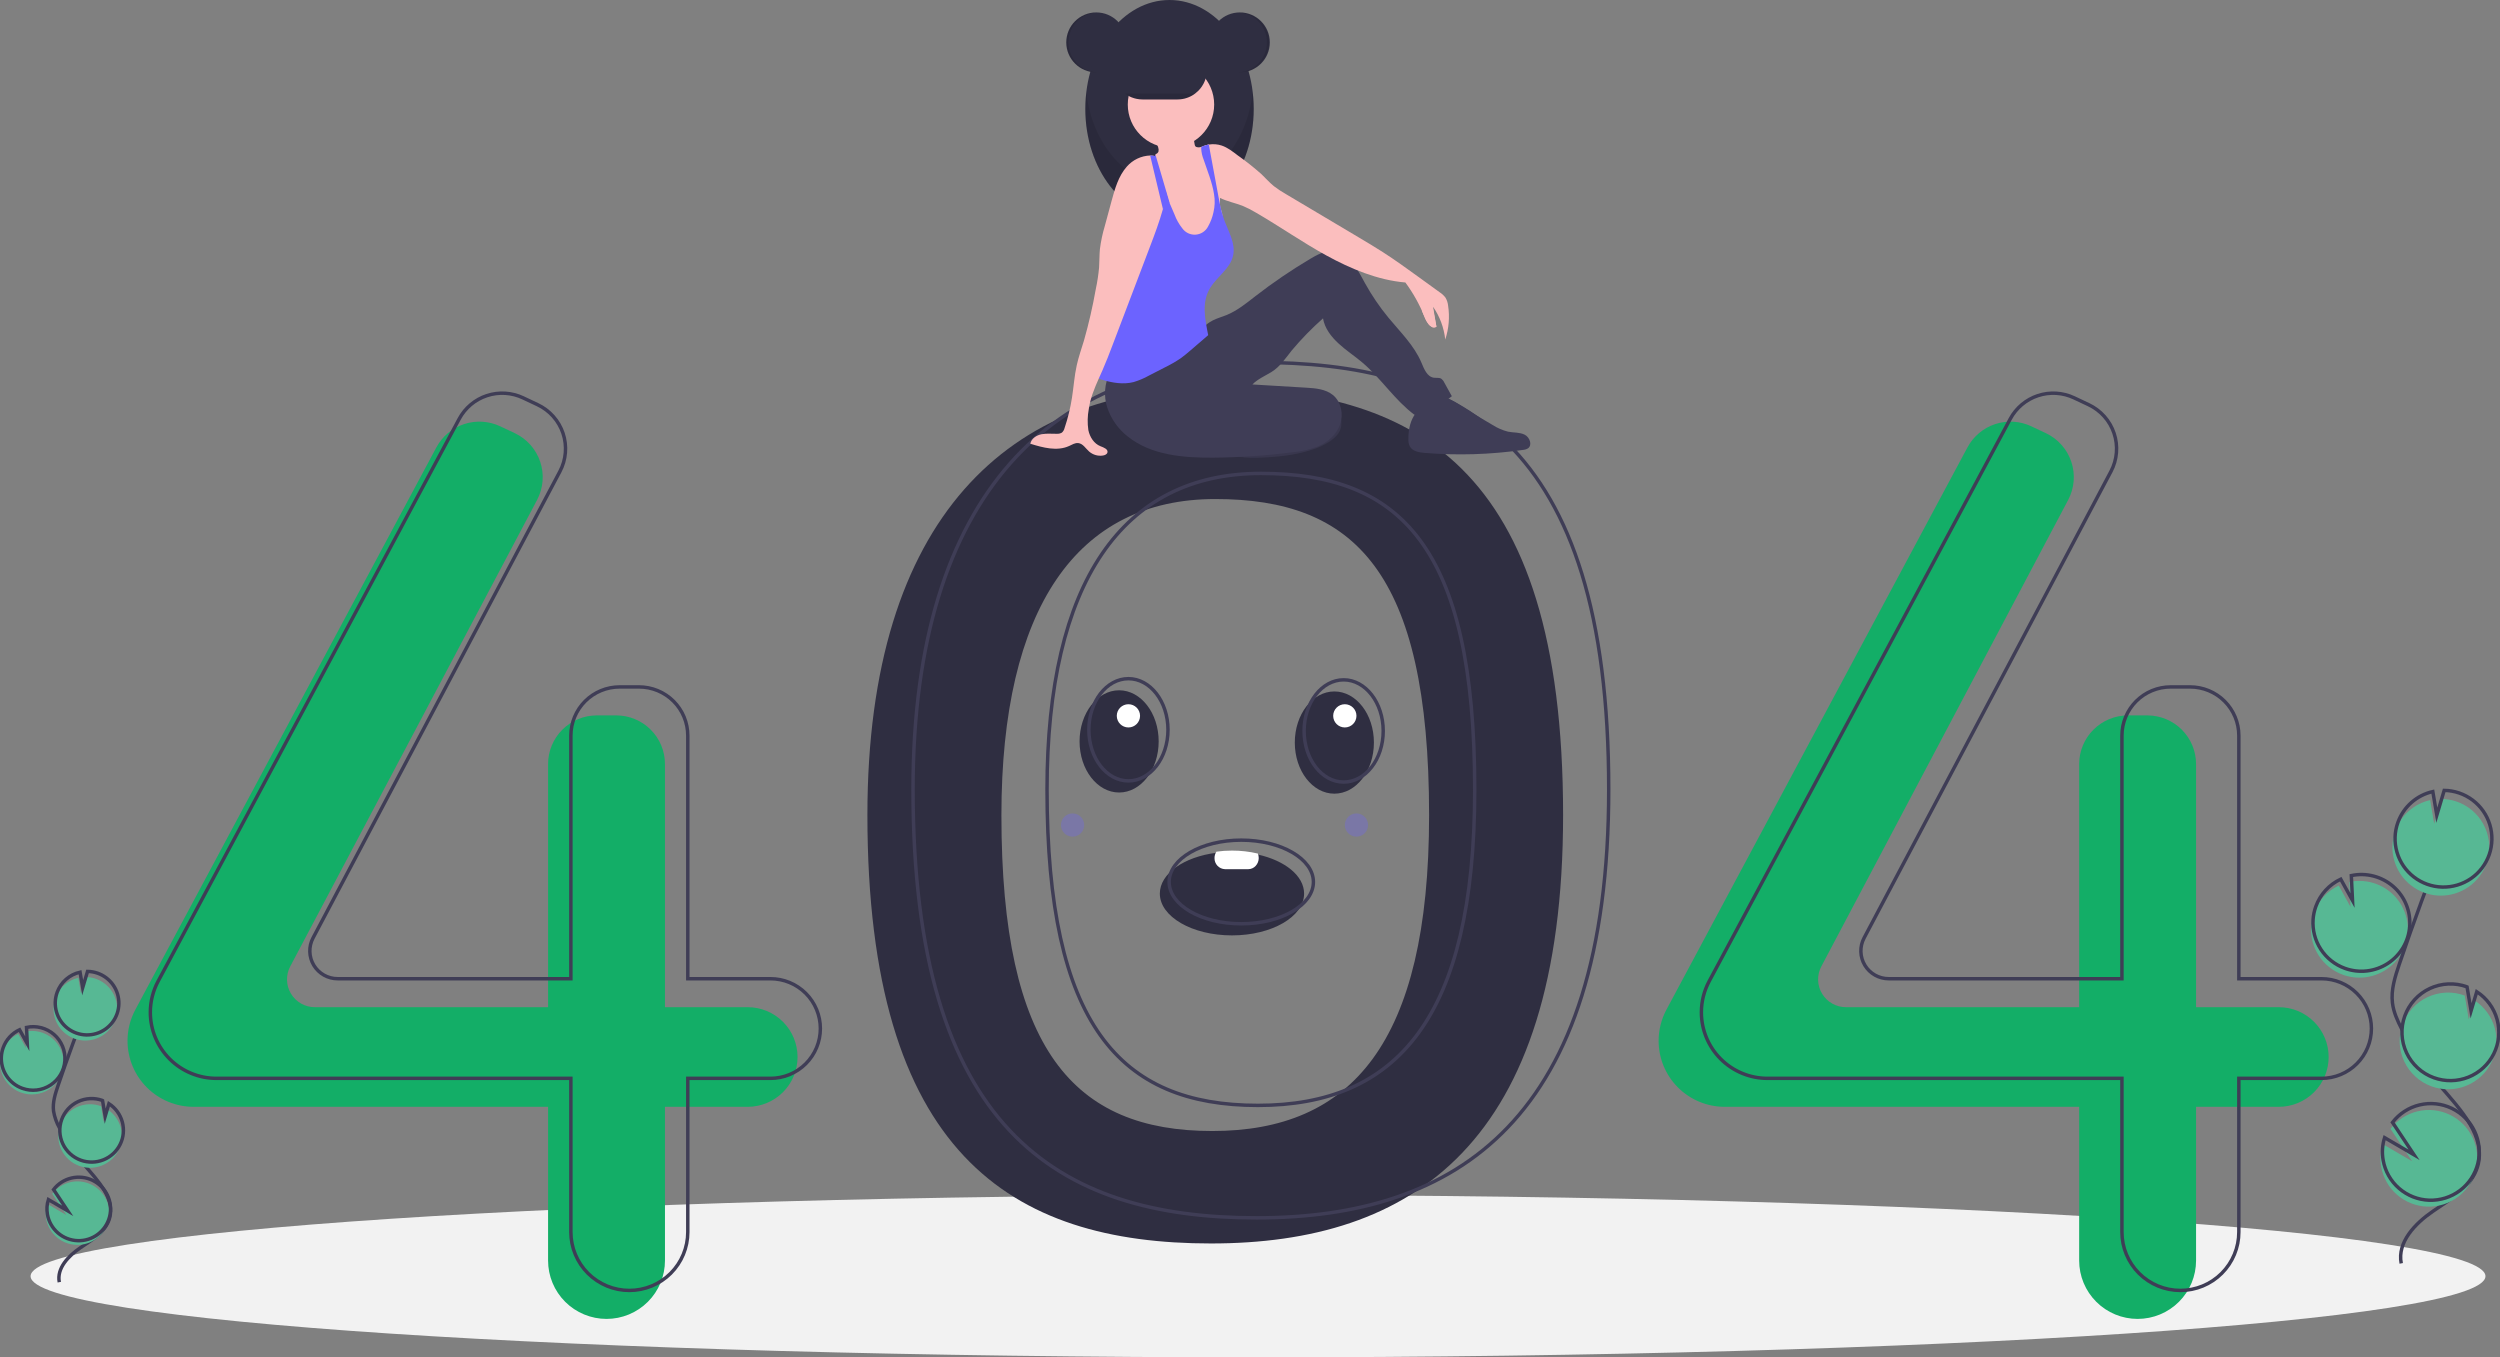 <svg width="722" height="392" viewBox="0 0 722 392" fill="none" xmlns="http://www.w3.org/2000/svg">
<rect x="0" y="0" width="722" height="392" fill="#808080" stroke="none"/>
<g clip-path="url(#clip0_621_1165)">
<path d="M363.317 392C559.093 392 717.801 381.509 717.801 368.569C717.801 355.628 559.093 345.137 363.317 345.137C167.541 345.137 8.833 355.628 8.833 368.569C8.833 381.509 167.541 392 363.317 392Z" fill="#F2F2F2"/>
<path d="M349.73 112.058C291.975 112.058 250.507 149.055 250.507 235.381C250.507 333.216 291.975 359.114 349.73 359.114C407.485 359.114 451.423 330.75 451.423 235.381C451.423 133.434 407.485 112.058 349.73 112.058ZM350.11 326.639C310.107 326.639 289.208 303.207 289.208 235.444C289.208 175.653 310.963 144.122 350.965 144.122C390.968 144.122 412.722 164.833 412.722 235.444C412.722 301.499 390.112 326.639 350.11 326.639Z" fill="#2F2E41"/>
<path d="M215.924 290.876H192.044V220.666C192.044 216.937 190.561 213.36 187.92 210.724C185.279 208.087 181.697 206.605 177.962 206.605H172.366C170.517 206.605 168.686 206.969 166.977 207.676C165.269 208.382 163.716 209.418 162.409 210.724C161.101 212.029 160.064 213.579 159.356 215.285C158.648 216.991 158.284 218.819 158.284 220.666V290.876H90.928C89.543 290.876 88.181 290.518 86.974 289.838C85.768 289.157 84.758 288.177 84.043 286.992C83.328 285.807 82.931 284.457 82.892 283.074C82.853 281.692 83.173 280.322 83.82 279.099L155.109 144.382C155.997 142.702 156.536 140.86 156.692 138.967C156.848 137.074 156.618 135.169 156.017 133.367C155.415 131.564 154.454 129.903 153.191 128.482C151.929 127.061 150.391 125.91 148.67 125.099L144.462 123.115C141.194 121.574 137.459 121.346 134.028 122.479C130.597 123.612 127.733 126.018 126.029 129.2L39.084 291.596C37.603 294.362 36.829 297.449 36.829 300.585C36.829 303.088 37.323 305.568 38.282 307.881C39.242 310.194 40.649 312.296 42.422 314.066C44.195 315.837 46.3 317.241 48.617 318.199C50.934 319.158 53.417 319.651 55.925 319.651H158.284V364.047C158.284 366.26 158.721 368.452 159.569 370.497C160.417 372.541 161.661 374.399 163.228 375.964C164.796 377.529 166.656 378.771 168.704 379.618C170.752 380.465 172.947 380.901 175.164 380.901H175.164C177.381 380.901 179.576 380.465 181.624 379.618C183.672 378.771 185.533 377.529 187.1 375.964C188.668 374.399 189.911 372.541 190.759 370.497C191.608 368.452 192.044 366.26 192.044 364.047V319.651H215.924C219.745 319.651 223.411 318.135 226.113 315.437C228.815 312.739 230.334 309.079 230.334 305.263C230.334 301.447 228.815 297.788 226.113 295.09C223.411 292.391 219.745 290.876 215.924 290.876Z" fill="#13AE67"/>
<path d="M658.103 290.876H634.223V220.666C634.223 216.937 632.74 213.36 630.099 210.724C627.458 208.087 623.876 206.605 620.141 206.605H614.545C612.696 206.605 610.865 206.969 609.156 207.676C607.448 208.382 605.895 209.418 604.588 210.724C603.28 212.029 602.243 213.579 601.535 215.285C600.827 216.991 600.463 218.819 600.463 220.666V290.876H533.107C531.722 290.876 530.36 290.518 529.153 289.838C527.947 289.157 526.937 288.177 526.222 286.992C525.507 285.807 525.11 284.457 525.071 283.074C525.032 281.692 525.352 280.322 525.999 279.099L597.287 144.382C598.176 142.702 598.715 140.86 598.871 138.967C599.027 137.074 598.797 135.169 598.196 133.367C597.594 131.564 596.633 129.903 595.37 128.482C594.108 127.061 592.57 125.91 590.849 125.099L586.641 123.115C583.373 121.574 579.637 121.346 576.206 122.479C572.775 123.612 569.912 126.018 568.208 129.2L481.263 291.596C479.782 294.362 479.008 297.449 479.008 300.585C479.008 305.641 481.02 310.491 484.601 314.066C488.182 317.642 493.039 319.651 498.103 319.651H600.463V364.047C600.463 368.517 602.241 372.804 605.407 375.964C608.573 379.125 612.866 380.901 617.343 380.901C621.82 380.901 626.113 379.125 629.279 375.964C632.445 372.804 634.223 368.517 634.223 364.047V319.651H658.102C661.924 319.651 665.589 318.135 668.292 315.437C670.994 312.739 672.512 309.079 672.512 305.263C672.512 301.447 670.994 297.788 668.292 295.09C665.589 292.391 661.924 290.876 658.103 290.876Z" fill="#13AE67"/>
<path d="M222.511 282.654H198.632V212.444C198.632 210.598 198.268 208.77 197.56 207.064C196.852 205.358 195.815 203.808 194.507 202.502C193.199 201.196 191.647 200.161 189.938 199.454C188.23 198.747 186.399 198.384 184.549 198.384H178.954C175.219 198.384 171.637 199.865 168.996 202.502C166.355 205.139 164.871 208.715 164.871 212.444V282.654H97.516C96.13 282.654 94.768 282.296 93.562 281.616C92.355 280.936 91.346 279.955 90.63 278.77C89.915 277.585 89.519 276.236 89.48 274.853C89.441 273.47 89.76 272.101 90.408 270.877L161.696 136.16C162.585 134.481 163.123 132.639 163.28 130.745C163.436 128.852 163.206 126.947 162.604 125.145C162.003 123.343 161.041 121.681 159.779 120.26C158.516 118.839 156.978 117.688 155.258 116.877L151.049 114.893C147.782 113.352 144.046 113.125 140.615 114.258C137.184 115.391 134.32 117.797 132.617 120.979L45.671 283.375C44.191 286.14 43.416 289.227 43.416 292.363V292.363C43.416 297.42 45.428 302.269 49.009 305.845C52.59 309.421 57.447 311.429 62.512 311.429H164.871V355.825C164.871 358.039 165.308 360.23 166.156 362.275C167.005 364.32 168.248 366.178 169.815 367.743C171.383 369.308 173.244 370.549 175.292 371.396C177.34 372.243 179.535 372.679 181.752 372.679H181.752C186.228 372.679 190.522 370.904 193.688 367.743C196.853 364.582 198.632 360.295 198.632 355.825V311.429H222.511C224.403 311.429 226.277 311.057 228.025 310.334C229.774 309.611 231.362 308.551 232.7 307.215C234.038 305.879 235.1 304.293 235.824 302.548C236.548 300.802 236.921 298.931 236.921 297.042V297.042C236.921 295.152 236.548 293.281 235.824 291.536C235.1 289.79 234.039 288.204 232.7 286.868C231.362 285.532 229.774 284.472 228.026 283.749C226.277 283.026 224.403 282.654 222.511 282.654V282.654Z" stroke="#3F3D56" stroke-miterlimit="10"/>
<path d="M670.454 282.654H646.575V212.444C646.575 208.715 645.091 205.139 642.45 202.502C639.809 199.865 636.227 198.384 632.492 198.384H626.897C625.048 198.384 623.216 198.747 621.508 199.454C619.799 200.161 618.247 201.196 616.939 202.502C615.631 203.808 614.594 205.358 613.886 207.064C613.179 208.77 612.815 210.598 612.815 212.444V282.654H545.459C544.073 282.654 542.711 282.296 541.505 281.616C540.298 280.936 539.289 279.955 538.573 278.77C537.858 277.585 537.462 276.236 537.423 274.853C537.384 273.47 537.704 272.101 538.351 270.877L609.639 136.16C610.528 134.481 611.067 132.639 611.223 130.745C611.379 128.852 611.149 126.947 610.547 125.145C609.946 123.343 608.985 121.681 607.722 120.26C606.459 118.839 604.921 117.688 603.201 116.877L598.993 114.893C595.725 113.352 591.989 113.125 588.558 114.258C585.127 115.391 582.264 117.797 580.56 120.979L493.615 283.375C492.134 286.14 491.359 289.227 491.359 292.363C491.359 297.42 493.371 302.269 496.952 305.845C500.534 309.421 505.391 311.429 510.455 311.429H612.815V355.825C612.815 360.295 614.593 364.582 617.759 367.743C620.924 370.904 625.218 372.679 629.695 372.679V372.679C634.172 372.679 638.465 370.904 641.631 367.743C644.796 364.582 646.575 360.295 646.575 355.825V311.429H670.454C672.347 311.429 674.22 311.057 675.969 310.334C677.717 309.611 679.305 308.551 680.644 307.215C681.982 305.879 683.043 304.293 683.767 302.548C684.491 300.802 684.864 298.931 684.864 297.042V297.042C684.864 293.226 683.346 289.566 680.644 286.868C677.941 284.17 674.276 282.654 670.454 282.654V282.654Z" stroke="#3F3D56" stroke-miterlimit="10"/>
<path d="M362.905 104.659C305.15 104.659 263.682 141.655 263.682 227.981C263.682 325.817 305.15 351.715 362.905 351.715C420.66 351.715 464.598 323.351 464.598 227.981C464.598 126.035 420.66 104.659 362.905 104.659ZM363.285 319.24C323.282 319.24 302.383 295.808 302.383 228.044C302.383 168.253 324.138 136.723 364.14 136.723C404.143 136.723 425.897 157.434 425.897 228.044C425.897 294.099 403.287 319.24 363.285 319.24V319.24Z" stroke="#3F3D56" stroke-miterlimit="10"/>
<path d="M316.61 20.902C321.399 20.902 325.28 17.026 325.28 12.245C325.28 7.465 321.399 3.589 316.61 3.589C311.822 3.589 307.941 7.465 307.941 12.245C307.941 17.026 311.822 20.902 316.61 20.902Z" fill="#2F2E41"/>
<path d="M337.756 62.916C351.186 62.916 362.074 48.832 362.074 31.458C362.074 14.084 351.186 0 337.756 0C324.326 0 313.439 14.084 313.439 31.458C313.439 48.832 324.326 62.916 337.756 62.916Z" fill="#2F2E41"/>
<path opacity="0.1" d="M337.756 53.416C325.574 53.416 315.485 41.828 313.715 26.708C313.53 28.285 313.438 29.871 313.439 31.458C313.439 48.832 324.326 62.916 337.756 62.916C351.186 62.916 362.074 48.832 362.074 31.458C362.074 29.871 361.982 28.285 361.798 26.708C360.027 41.828 349.938 53.416 337.756 53.416Z" fill="black"/>
<path d="M387.24 123.585C386.717 125.727 384.466 127.443 381.972 128.642C376.729 131.163 370.262 131.915 363.989 132.168C362.389 132.265 360.783 132.235 359.188 132.079C356.096 131.781 353.195 130.449 350.955 128.301C350.796 128.197 350.665 128.054 350.575 127.886C350.485 127.717 350.44 127.529 350.443 127.339C350.446 127.148 350.497 126.961 350.592 126.796C350.687 126.63 350.822 126.492 350.985 126.393C354.324 122.73 359.897 120.484 365.511 118.867C369.768 117.641 377.191 114.465 381.834 114.893C386.331 115.309 387.899 120.879 387.24 123.585Z" fill="#3F3D56"/>
<path opacity="0.1" d="M387.24 123.585C386.717 125.727 384.466 127.443 381.972 128.642C376.729 131.163 370.262 131.915 363.989 132.168C362.389 132.265 360.783 132.235 359.188 132.079C356.096 131.781 353.195 130.449 350.955 128.301C350.796 128.197 350.665 128.054 350.575 127.886C350.485 127.717 350.44 127.529 350.443 127.339C350.446 127.148 350.497 126.961 350.592 126.796C350.687 126.63 350.822 126.492 350.985 126.393C354.324 122.73 359.897 120.484 365.511 118.867C369.768 117.641 377.191 114.465 381.834 114.893C386.331 115.309 387.899 120.879 387.24 123.585Z" fill="black"/>
<path d="M320.577 107.57C318.977 110.702 318.687 114.34 319.772 117.685C320.875 121.005 322.94 123.923 325.705 126.07C332.489 131.499 341.825 132.246 350.519 132.171C358.138 132.105 365.746 131.584 373.303 130.612C375.836 130.388 378.324 129.811 380.696 128.898C383.534 127.672 386.027 125.424 387.037 122.506C388.048 119.589 387.331 116.017 384.932 114.07C382.824 112.359 379.917 112.123 377.205 111.961L361.69 111.03C363.223 109.481 365.264 108.605 367.13 107.479C369.607 105.985 371.252 103.477 373.053 101.216C375.827 97.905 378.846 94.806 382.084 91.945C382.589 94.837 384.421 97.212 386.578 99.207C388.734 101.203 391.22 102.81 393.462 104.709C398.89 109.311 402.8 115.557 408.509 119.807C412.437 118.776 416.109 116.946 419.294 114.431L417.075 110.417C416.89 110.004 416.602 109.646 416.239 109.375C415.611 108.99 414.801 109.188 414.071 109.079C412.122 108.787 411.271 106.54 410.506 104.726C408.406 99.747 404.385 95.883 400.951 91.707C398.417 88.624 396.168 85.318 394.234 81.829C393.081 79.747 392.025 77.581 390.459 75.788C388.894 73.995 386.7 72.585 384.318 72.58C382.213 72.576 380.272 73.643 378.462 74.716C372.95 77.985 367.646 81.592 362.582 85.518C359.932 87.572 357.298 89.742 354.189 91.002C352.881 91.532 351.501 91.895 350.245 92.54C348.046 93.67 346.376 95.583 344.579 97.28C338.17 103.334 329.395 107.257 320.577 107.57Z" fill="#3F3D56"/>
<path d="M353.019 64.479C352.947 66.329 352.553 68.153 351.854 69.869C351.5 70.724 350.973 71.498 350.306 72.141C349.639 72.785 348.847 73.284 347.978 73.608C346.744 73.938 345.451 73.98 344.199 73.73C343.107 73.616 342.055 73.258 341.12 72.683C339.666 71.684 338.94 69.903 338.676 68.159C338.412 66.417 338.53 64.637 338.361 62.883C338.196 61.465 337.926 60.062 337.553 58.685C337.439 58.227 337.323 57.771 337.208 57.315C337.096 56.859 336.986 56.403 336.885 55.947C336.792 55.518 336.705 55.088 336.631 54.655C336.57 54.29 336.515 53.922 336.475 53.553C336.438 52.457 336.255 51.372 335.931 50.325C335.627 49.645 335.247 49.003 334.798 48.41C334.605 48.135 334.419 47.861 334.248 47.576C333.753 46.835 333.522 45.949 333.595 45.061C333.615 44.924 333.648 44.789 333.694 44.658C333.711 44.607 333.73 44.557 333.751 44.508C333.941 44.456 334.116 44.359 334.26 44.225C334.404 44.091 334.513 43.923 334.578 43.737C334.651 43.338 334.616 42.926 334.479 42.544C334.321 42.011 334.104 41.496 333.834 41.01C333.656 40.689 333.053 40.11 333.049 39.743C333.041 39.004 334.487 38.408 335.073 38.117C336.861 37.223 338.854 36.82 340.85 36.947C342.129 37.034 343.516 37.427 344.222 38.497C344.857 39.462 344.772 40.712 345.043 41.833C345.071 41.996 345.14 42.149 345.244 42.279C345.382 42.404 345.555 42.484 345.741 42.507C346.054 42.569 346.375 42.581 346.692 42.544H346.694C346.778 42.538 346.862 42.526 346.944 42.509C347.438 42.418 347.905 42.216 348.31 41.919C348.572 41.85 348.836 41.793 349.103 41.748C349.114 41.747 349.124 41.745 349.135 41.742C350.194 45.08 350.331 48.659 351.198 52.058C351.628 53.749 352.243 55.419 352.33 57.159C352.336 57.235 352.338 57.313 352.34 57.391C352.353 57.95 352.309 58.514 352.332 59.072C352.34 59.323 352.368 59.572 352.416 59.819C352.511 60.215 352.629 60.606 352.77 60.989L352.776 61.008C352.816 61.13 352.854 61.255 352.886 61.379C352.909 61.47 352.93 61.559 352.947 61.65L352.949 61.656C353.106 62.589 353.129 63.539 353.019 64.479Z" fill="#FBBEBE"/>
<path d="M338.179 42.648C345.07 42.648 350.655 37.071 350.655 30.191C350.655 23.312 345.07 17.735 338.179 17.735C331.289 17.735 325.703 23.312 325.703 30.191C325.703 37.071 331.289 42.648 338.179 42.648Z" fill="#FBBEBE"/>
<path d="M417.386 98.061C417.025 94.662 415.815 91.409 413.868 88.598C414.191 90.519 414.515 92.44 414.84 94.36C414.436 94.476 414.007 94.473 413.605 94.349C413.203 94.226 412.846 93.988 412.578 93.665C412.052 93.01 411.65 92.265 411.391 91.467C409.974 87.954 408.121 84.632 405.875 81.58C397.932 80.919 390.081 77.632 383.096 73.8C376.11 69.97 369.572 65.378 362.678 61.386C361.483 60.664 360.238 60.029 358.952 59.485C356.796 58.622 354.374 58.174 352.33 57.159C352.192 57.091 352.055 57.019 351.919 56.946C351.458 56.695 351.02 56.401 350.613 56.069C350.393 55.891 350.183 55.699 349.987 55.495C348.967 54.31 348.158 52.959 347.595 51.501C346.498 49.077 346.107 46.153 345.011 43.729C345.515 43.259 346.08 42.861 346.692 42.544H346.694C346.783 42.498 346.872 42.454 346.963 42.411C347.396 42.208 347.847 42.043 348.31 41.919C348.572 41.85 348.836 41.793 349.103 41.748C349.114 41.747 349.124 41.745 349.135 41.742C350.37 41.541 351.636 41.641 352.825 42.033C354.563 42.62 356.028 43.792 357.489 44.901C359.863 46.57 362.14 48.373 364.309 50.301C365.514 51.454 366.614 52.721 367.91 53.768C368.987 54.598 370.123 55.349 371.308 56.017C378.322 60.188 385.337 64.36 392.352 68.53C394.727 69.943 397.103 71.355 399.425 72.85C402.952 75.122 406.352 77.583 409.751 80.043C411.753 81.491 413.755 82.94 415.756 84.39C416.412 84.808 416.989 85.34 417.458 85.961C417.873 86.666 418.13 87.451 418.213 88.264C418.715 91.549 418.432 94.906 417.386 98.061Z" fill="#FBBEBE"/>
<path d="M356.113 73.846C355.271 77.615 351.457 79.893 349.463 83.204C346.984 87.312 347.995 92.088 348.926 96.794C347.225 98.257 345.525 99.72 343.823 101.183C342.884 101.988 341.945 102.796 340.935 103.508C339.461 104.494 337.921 105.377 336.325 106.151C334.819 106.924 333.314 107.697 331.808 108.471C330.409 109.257 328.926 109.885 327.387 110.342C324.42 111.102 321.269 110.57 318.334 109.69C317.988 109.599 317.655 109.463 317.345 109.286C317.161 109.177 317.002 109.033 316.875 108.862C316.586 108.344 316.481 107.744 316.577 107.158C316.875 102.226 318.083 97.398 319.286 92.605C319.929 89.73 320.793 86.909 321.872 84.166C322.93 81.817 324.145 79.541 325.511 77.355C327.018 74.605 328.804 72.017 330.84 69.63C331.831 68.712 332.665 67.638 333.309 66.451C334.06 64.74 333.771 62.779 333.923 60.917C334.039 59.518 334.411 58.152 335.02 56.886V56.884C335.346 56.203 335.738 55.555 336.192 54.95C336.397 55.428 336.602 55.904 336.807 56.38C336.942 56.692 337.076 57.004 337.209 57.315C337.382 57.716 337.554 58.116 337.725 58.514C338.217 59.659 338.709 60.802 339.201 61.945C339.732 63.385 340.488 64.731 341.442 65.933C341.878 66.549 342.467 67.041 343.15 67.362C343.834 67.683 344.589 67.821 345.342 67.764C346.095 67.706 346.82 67.454 347.447 67.033C348.074 66.612 348.58 66.036 348.917 65.361C349.628 64.101 350.143 62.741 350.444 61.327C350.861 59.604 350.919 57.815 350.613 56.069C350.103 52.708 348.672 49.275 347.631 46.153C347.208 45.111 346.963 44.007 346.906 42.884C346.908 42.758 346.921 42.633 346.944 42.509C346.95 42.477 346.957 42.443 346.963 42.411C347.397 42.208 347.847 42.043 348.31 41.92C348.572 41.85 348.837 41.793 349.103 41.748C350.019 46.697 350.936 51.646 351.854 56.595C351.875 56.711 351.899 56.827 351.92 56.946C352.051 57.655 352.184 58.364 352.332 59.072C352.465 59.714 352.609 60.353 352.77 60.989L352.776 61.008C352.831 61.223 352.888 61.436 352.947 61.65L352.95 61.656C353.112 62.239 353.294 62.817 353.499 63.387C354.743 66.822 356.91 70.28 356.113 73.846Z" fill="#6C63FF"/>
<path d="M406.744 126.808C406.705 127.534 406.846 128.258 407.154 128.917C407.935 130.342 409.809 130.666 411.43 130.799C420.9 131.576 430.428 131.286 439.833 129.935C440.343 129.9 440.838 129.747 441.279 129.487C442.616 128.551 441.791 126.269 440.331 125.539C438.871 124.809 437.138 124.985 435.536 124.669C433.945 124.269 432.429 123.612 431.049 122.725C427.8 120.862 424.598 118.918 421.444 116.896C419.566 115.692 417.349 114.407 415.234 115.121C409.505 117.056 406.707 120.637 406.744 126.808Z" fill="#3F3D56"/>
<path d="M336.933 55.683V55.685C336.919 55.774 336.904 55.86 336.885 55.947C336.861 56.091 336.834 56.236 336.806 56.38C336.544 57.72 336.223 59.055 335.853 60.381C334.838 64.044 333.478 67.648 332.129 71.199C328.509 80.721 324.888 90.243 321.267 99.767C320.353 102.165 319.442 104.566 318.403 106.915C318.057 107.699 317.699 108.488 317.344 109.286C316.071 112.143 314.849 115.092 314.443 118.133C314.064 120.134 314.021 122.183 314.314 124.198C314.72 126.191 315.932 128.138 317.828 128.875C318.754 129.236 320.08 129.719 319.827 130.68C319.689 131.208 319.089 131.465 318.549 131.554C317.837 131.667 317.109 131.623 316.416 131.424C315.723 131.224 315.083 130.875 314.54 130.401C313.527 129.504 312.749 128.109 311.402 127.959C310.47 127.857 309.611 128.415 308.757 128.805C305.272 130.395 301.212 129.282 297.552 128.153C297.839 126.673 299.328 125.697 300.806 125.402C302.284 125.104 303.813 125.315 305.321 125.275C305.803 125.301 306.283 125.178 306.693 124.923C307.061 124.585 307.319 124.146 307.433 123.66C308.404 120.787 309.127 117.836 309.592 114.839C310.078 111.708 310.281 108.528 310.975 105.435C311.514 103.022 312.347 100.685 313.062 98.316C314.444 93.439 315.579 88.495 316.462 83.503C316.909 81.43 317.229 79.331 317.42 77.218C317.541 75.466 317.484 73.705 317.653 71.959C317.937 69.687 318.411 67.444 319.072 65.251C319.719 62.859 320.365 60.469 321.011 58.079C321.969 54.543 322.996 50.869 325.424 48.12C326.267 47.153 327.3 46.368 328.459 45.815C329.618 45.263 330.879 44.953 332.163 44.907C332.644 44.907 333.124 44.958 333.594 45.061C333.673 45.08 333.751 45.099 333.829 45.12C334.341 45.254 334.833 45.457 335.29 45.724C336.039 45.249 336.419 45.416 336.916 46.148C337.352 46.924 337.557 47.807 337.508 48.695C337.55 51.038 337.358 53.379 336.933 55.683Z" fill="#FBBEBE"/>
<path d="M337.756 58.483L337.724 58.514L337.553 58.685L335.853 60.381L335.02 56.886L332.163 44.907C332.644 44.906 333.124 44.958 333.595 45.061C333.615 44.924 333.648 44.789 333.694 44.658L333.829 45.12L334.798 48.41L336.631 54.655L336.933 55.683V55.685L337.756 58.483Z" fill="#6C63FF"/>
<path d="M348.544 20.265C348.543 21.374 348.323 22.472 347.896 23.497C347.469 24.521 346.845 25.451 346.058 26.234C345.773 26.519 345.467 26.783 345.144 27.023C343.684 28.122 341.907 28.716 340.08 28.717H329.935C327.693 28.713 325.545 27.822 323.961 26.238C322.377 24.654 321.487 22.507 321.487 20.269C321.487 18.031 322.377 15.884 323.961 14.3C325.545 12.717 327.693 11.825 329.935 11.822H340.08C342.321 11.827 344.47 12.719 346.056 14.301C347.642 15.883 348.536 18.027 348.544 20.265Z" fill="#2F2E41"/>
<path d="M358.056 20.902C362.844 20.902 366.726 17.026 366.726 12.245C366.726 7.465 362.844 3.589 358.056 3.589C353.268 3.589 349.386 7.465 349.386 12.245C349.386 17.026 353.268 20.902 358.056 20.902Z" fill="#2F2E41"/>
<path opacity="0.1" d="M357.845 3.589C357.738 3.589 357.633 3.593 357.527 3.597C359.77 3.679 361.894 4.625 363.452 6.238C365.009 7.851 365.88 10.005 365.88 12.245C365.88 14.486 365.009 16.64 363.452 18.253C361.894 19.866 359.77 20.812 357.527 20.894C357.633 20.898 357.738 20.902 357.845 20.902C360.144 20.902 362.349 19.99 363.975 18.366C365.601 16.743 366.514 14.541 366.514 12.245C366.514 9.95 365.601 7.748 363.975 6.125C362.349 4.501 360.144 3.589 357.845 3.589Z" fill="black"/>
<path opacity="0.1" d="M316.611 3.589C316.717 3.589 316.822 3.593 316.928 3.597C314.685 3.679 312.561 4.625 311.004 6.238C309.446 7.851 308.575 10.005 308.575 12.245C308.575 14.486 309.446 16.64 311.004 18.253C312.561 19.866 314.685 20.812 316.928 20.894C316.822 20.898 316.717 20.902 316.611 20.902C314.313 20.9 312.109 19.987 310.485 18.364C308.861 16.741 307.948 14.54 307.948 12.245C307.948 9.951 308.861 7.75 310.485 6.127C312.109 4.504 314.313 3.591 316.611 3.589Z" fill="black"/>
<path opacity="0.1" d="M345.144 27.023C343.684 28.122 341.907 28.716 340.08 28.717H329.935C328.108 28.716 326.33 28.122 324.871 27.023H345.144Z" fill="black"/>
<path d="M410.654 89.746C410.654 89.746 412.84 96.034 414.84 94.36L413.246 86.14L410.654 89.746Z" fill="#FBBEBE"/>
<path d="M676.621 281.504C678.656 282.243 680.836 282.5 682.988 282.254C685.14 282.008 687.206 281.267 689.022 280.088C690.838 278.91 692.355 277.326 693.454 275.462C694.552 273.598 695.202 271.505 695.352 269.347C695.502 267.19 695.148 265.027 694.318 263.029C693.488 261.032 692.205 259.254 690.569 257.836C688.934 256.418 686.991 255.399 684.893 254.858C682.796 254.318 680.602 254.271 678.483 254.722L678.833 261.91L675.428 255.75C672.085 257.318 669.502 260.147 668.248 263.616C667.802 264.83 667.532 266.102 667.443 267.393C667.228 270.422 668.008 273.437 669.664 275.984C671.32 278.53 673.762 280.468 676.621 281.504Z" fill="#57B894"/>
<path d="M693.473 364.867C692.271 358.755 697.48 353.336 702.626 349.813C707.772 346.291 713.785 342.83 715.541 336.852C718.064 328.261 710.548 320.394 704.698 313.609C700.357 308.574 696.63 303.043 693.594 297.132C692.376 294.761 691.258 292.284 690.938 289.639C690.476 285.831 691.702 282.042 692.936 278.41C697.048 266.309 701.445 254.31 706.127 242.412" stroke="#3F3D56" stroke-miterlimit="10"/>
<path d="M677.197 279.654C679.232 280.393 681.412 280.649 683.564 280.404C685.716 280.158 687.782 279.416 689.598 278.238C691.414 277.059 692.931 275.475 694.029 273.611C695.128 271.748 695.778 269.654 695.928 267.497C696.078 265.339 695.724 263.176 694.894 261.179C694.064 259.181 692.781 257.403 691.145 255.985C689.51 254.567 687.567 253.548 685.469 253.008C683.372 252.467 681.178 252.421 679.059 252.872L679.409 260.059L676.003 253.9C672.661 255.468 670.078 258.297 668.824 261.765C668.378 262.98 668.107 264.252 668.019 265.543C667.804 268.571 668.584 271.587 670.24 274.133C671.896 276.68 674.338 278.618 677.197 279.654V279.654Z" stroke="#3F3D56" stroke-miterlimit="10"/>
<path d="M691.764 239.93C692.562 237.729 693.903 235.764 695.662 234.217C697.422 232.669 699.543 231.589 701.83 231.075L702.982 237.908L705.117 230.731C708.081 230.775 710.955 231.759 713.323 233.539C715.691 235.32 717.431 237.806 718.291 240.639C719.152 243.472 719.089 246.504 718.111 249.298C717.133 252.093 715.291 254.505 712.851 256.186C710.411 257.867 707.499 258.73 704.535 258.651C701.571 258.571 698.71 257.554 696.363 255.745C694.017 253.936 692.306 251.429 691.48 248.587C690.653 245.744 690.752 242.713 691.763 239.93H691.764Z" fill="#57B894"/>
<path d="M692.531 237.463C693.33 235.262 694.671 233.297 696.43 231.75C698.189 230.202 700.31 229.121 702.598 228.608L703.749 235.44L705.884 228.264C708.849 228.308 711.722 229.291 714.09 231.072C716.458 232.853 718.198 235.339 719.059 238.172C719.92 241.004 719.857 244.037 718.879 246.831C717.901 249.625 716.059 252.037 713.619 253.718C711.178 255.399 708.266 256.262 705.303 256.183C702.339 256.104 699.477 255.086 697.131 253.278C694.784 251.469 693.074 248.962 692.247 246.119C691.42 243.277 691.52 240.245 692.531 237.463H692.531Z" stroke="#3F3D56" stroke-miterlimit="10"/>
<path d="M702.242 313.747C705.471 314.917 709.017 314.859 712.206 313.585C715.394 312.311 718.002 309.911 719.531 306.841C721.061 303.771 721.406 300.246 720.5 296.939C719.594 293.631 717.501 290.772 714.62 288.906L712.979 294.421L711.816 287.508C711.805 287.502 711.793 287.498 711.781 287.494C710.054 286.868 708.22 286.587 706.385 286.668C704.549 286.749 702.748 287.191 701.083 287.967C699.419 288.744 697.924 289.84 696.684 291.194C695.444 292.547 694.483 294.132 693.857 295.856C693.23 297.581 692.95 299.411 693.032 301.244C693.115 303.077 693.558 304.875 694.337 306.536C695.115 308.198 696.214 309.69 697.571 310.927C698.927 312.165 700.515 313.123 702.242 313.747H702.242Z" fill="#57B894"/>
<path d="M702.908 311.248C706.136 312.417 709.682 312.36 712.871 311.086C716.059 309.812 718.667 307.412 720.197 304.342C721.726 301.272 722.071 297.747 721.165 294.439C720.26 291.132 718.167 288.273 715.285 286.407L713.645 291.922L712.481 285.008C712.47 285.003 712.458 284.999 712.446 284.995C710.719 284.368 708.886 284.088 707.05 284.169C705.215 284.25 703.413 284.691 701.749 285.468C700.084 286.245 698.589 287.341 697.349 288.695C696.109 290.048 695.148 291.632 694.522 293.357C693.895 295.081 693.615 296.912 693.698 298.745C693.78 300.577 694.223 302.376 695.002 304.037C695.781 305.699 696.88 307.191 698.236 308.428C699.593 309.665 701.18 310.624 702.907 311.248H702.908Z" stroke="#3F3D56" stroke-miterlimit="10"/>
<path d="M687.682 336.938C688.237 340.091 689.861 342.959 692.282 345.058C694.703 347.158 697.774 348.363 700.979 348.471C704.184 348.579 707.329 347.583 709.886 345.65C712.443 343.718 714.257 340.966 715.023 337.857C715.789 334.748 715.462 331.47 714.095 328.573C712.728 325.677 710.405 323.337 707.516 321.948C704.627 320.558 701.347 320.203 698.226 320.941C695.106 321.679 692.334 323.466 690.377 326.003L696.608 335.367L688.094 330.397C687.434 332.513 687.292 334.756 687.682 336.938Z" fill="#57B894"/>
<path d="M688.258 335.087C688.813 338.241 690.437 341.108 692.858 343.208C695.279 345.308 698.35 346.513 701.555 346.621C704.76 346.728 707.905 345.732 710.462 343.8C713.019 341.867 714.833 339.116 715.599 336.007C716.365 332.897 716.038 329.62 714.671 326.723C713.304 323.826 710.981 321.487 708.092 320.097C705.203 318.708 701.923 318.352 698.802 319.09C695.682 319.829 692.91 321.616 690.953 324.152L697.184 333.517L688.67 328.546C688.01 330.662 687.868 332.905 688.258 335.087V335.087Z" stroke="#3F3D56" stroke-miterlimit="10"/>
<path d="M6.053 315.522C7.391 316.007 8.823 316.176 10.237 316.014C11.651 315.853 13.008 315.366 14.201 314.591C15.394 313.817 16.391 312.777 17.113 311.552C17.834 310.327 18.262 308.952 18.36 307.534C18.459 306.117 18.226 304.696 17.681 303.383C17.136 302.071 16.292 300.903 15.218 299.971C14.143 299.04 12.867 298.37 11.489 298.015C10.111 297.66 8.669 297.629 7.277 297.926L7.507 302.648L5.269 298.601C3.073 299.631 1.377 301.49 0.552 303.769C0.26 304.567 0.082 305.402 0.024 306.25C-0.118 308.24 0.395 310.222 1.483 311.895C2.571 313.568 4.175 314.841 6.053 315.522Z" fill="#57B894"/>
<path d="M17.125 370.293C16.335 366.277 19.758 362.716 23.139 360.402C26.52 358.088 30.471 355.814 31.624 351.886C33.282 346.242 28.344 341.073 24.5 336.615C21.648 333.307 19.2 329.673 17.205 325.789C16.337 324.264 15.747 322.597 15.46 320.867C15.156 318.365 15.962 315.875 16.773 313.488C19.474 305.538 22.363 297.655 25.439 289.838" stroke="#3F3D56" stroke-miterlimit="10"/>
<path d="M6.432 314.306C7.769 314.791 9.201 314.96 10.615 314.799C12.029 314.637 13.386 314.15 14.579 313.376C15.772 312.601 16.769 311.561 17.491 310.336C18.213 309.111 18.64 307.736 18.738 306.319C18.837 304.901 18.604 303.48 18.059 302.168C17.514 300.855 16.671 299.687 15.596 298.755C14.521 297.824 13.245 297.154 11.867 296.799C10.489 296.444 9.047 296.413 7.655 296.71L7.885 301.432L5.648 297.385C3.451 298.415 1.755 300.274 0.93 302.553C0.638 303.351 0.46 304.186 0.402 305.035C0.261 307.024 0.773 309.006 1.861 310.679C2.949 312.352 4.554 313.625 6.432 314.306V314.306Z" stroke="#3F3D56" stroke-miterlimit="10"/>
<path d="M16.002 288.207C16.527 286.761 17.408 285.47 18.564 284.453C19.72 283.436 21.113 282.726 22.616 282.389L23.372 286.878L24.775 282.163C26.723 282.192 28.611 282.838 30.167 284.008C31.723 285.178 32.866 286.811 33.431 288.672C33.997 290.534 33.955 292.526 33.313 294.362C32.67 296.198 31.46 297.782 29.857 298.887C28.253 299.991 26.34 300.558 24.393 300.506C22.446 300.454 20.566 299.786 19.024 298.597C17.482 297.409 16.359 295.762 15.815 293.894C15.272 292.027 15.338 290.035 16.002 288.207Z" fill="#57B894"/>
<path d="M16.507 286.586C17.032 285.14 17.913 283.849 19.069 282.832C20.224 281.815 21.618 281.105 23.121 280.768L23.877 285.257L25.28 280.542C27.228 280.571 29.116 281.217 30.672 282.387C32.227 283.557 33.371 285.19 33.936 287.051C34.502 288.912 34.46 290.905 33.818 292.741C33.175 294.577 31.965 296.161 30.362 297.266C28.758 298.37 26.845 298.937 24.898 298.885C22.951 298.833 21.071 298.165 19.529 296.976C17.987 295.788 16.863 294.141 16.32 292.273C15.777 290.405 15.842 288.414 16.507 286.586V286.586Z" stroke="#3F3D56" stroke-miterlimit="10"/>
<path d="M22.887 336.706C25.008 337.474 27.338 337.436 29.433 336.599C31.528 335.763 33.241 334.185 34.246 332.168C35.251 330.151 35.478 327.835 34.883 325.662C34.288 323.489 32.913 321.611 31.019 320.385L29.942 324.008L29.177 319.466C29.17 319.462 29.162 319.459 29.154 319.457C28.019 319.045 26.815 318.861 25.608 318.914C24.402 318.967 23.219 319.257 22.125 319.767C21.031 320.277 20.049 320.998 19.234 321.887C18.419 322.776 17.788 323.817 17.376 324.951C16.964 326.084 16.78 327.287 16.834 328.491C16.889 329.695 17.18 330.877 17.692 331.968C18.204 333.06 18.926 334.04 19.817 334.853C20.709 335.666 21.752 336.296 22.887 336.706Z" fill="#57B894"/>
<path d="M23.324 335.064C25.445 335.832 27.775 335.794 29.87 334.957C31.965 334.121 33.678 332.543 34.684 330.526C35.689 328.509 35.915 326.193 35.32 324.02C34.725 321.847 33.35 319.969 31.457 318.743L30.379 322.366L29.614 317.824C29.607 317.82 29.599 317.817 29.591 317.815C28.457 317.404 27.252 317.221 26.047 317.274C24.841 317.328 23.659 317.619 22.565 318.129C20.358 319.16 18.651 321.024 17.82 323.311C16.989 325.598 17.102 328.122 18.134 330.326C19.166 332.53 21.033 334.234 23.324 335.064V335.064Z" stroke="#3F3D56" stroke-miterlimit="10"/>
<path d="M13.321 351.942C13.685 354.014 14.752 355.898 16.343 357.278C17.934 358.658 19.951 359.449 22.057 359.52C24.163 359.591 26.229 358.936 27.909 357.667C29.589 356.397 30.781 354.589 31.284 352.546C31.788 350.504 31.573 348.35 30.674 346.447C29.776 344.544 28.25 343.007 26.352 342.094C24.454 341.181 22.299 340.947 20.249 341.432C18.198 341.917 16.378 343.092 15.091 344.758L19.185 350.911L13.591 347.645C13.158 349.035 13.065 350.509 13.321 351.942Z" fill="#57B894"/>
<path d="M13.699 350.727C14.063 352.799 15.131 354.682 16.721 356.062C18.312 357.442 20.329 358.233 22.435 358.304C24.541 358.375 26.607 357.721 28.287 356.451C29.967 355.181 31.159 353.373 31.663 351.331C32.166 349.288 31.951 347.134 31.053 345.231C30.155 343.328 28.628 341.791 26.73 340.878C24.832 339.965 22.677 339.731 20.627 340.216C18.576 340.702 16.756 341.876 15.47 343.542L19.564 349.695L13.97 346.429C13.536 347.819 13.443 349.293 13.699 350.727V350.727Z" stroke="#3F3D56" stroke-miterlimit="10"/>
<path d="M323.2 228.877C329.509 228.877 334.624 222.269 334.624 214.116C334.624 205.964 329.509 199.355 323.2 199.355C316.89 199.355 311.776 205.964 311.776 214.116C311.776 222.269 316.89 228.877 323.2 228.877Z" fill="#2F2E41"/>
<path d="M385.361 229.213C391.67 229.213 396.785 222.604 396.785 214.452C396.785 206.299 391.67 199.69 385.361 199.69C379.051 199.69 373.937 206.299 373.937 214.452C373.937 222.604 379.051 229.213 385.361 229.213Z" fill="#2F2E41"/>
<path d="M376.624 258.065C376.624 264.734 367.297 270.142 355.792 270.142C344.287 270.142 334.96 264.734 334.96 258.065C334.96 252.288 341.955 247.457 351.303 246.276C352.791 246.08 354.291 245.983 355.792 245.987C358.307 245.979 360.816 246.249 363.271 246.792C371.08 248.53 376.624 252.925 376.624 258.065Z" fill="#2F2E41"/>
<path d="M325.888 225.523C332.197 225.523 337.312 218.914 337.312 210.761C337.312 202.609 332.197 196 325.888 196C319.578 196 314.464 202.609 314.464 210.761C314.464 218.914 319.578 225.523 325.888 225.523Z" stroke="#3F3D56" stroke-miterlimit="10"/>
<path d="M388.048 225.858C394.358 225.858 399.473 219.249 399.473 211.097C399.473 202.944 394.358 196.335 388.048 196.335C381.739 196.335 376.624 202.944 376.624 211.097C376.624 219.249 381.739 225.858 388.048 225.858Z" stroke="#3F3D56" stroke-miterlimit="10"/>
<path d="M358.48 266.787C369.985 266.787 379.312 261.38 379.312 254.71C379.312 248.039 369.985 242.632 358.48 242.632C346.975 242.632 337.648 248.039 337.648 254.71C337.648 261.38 346.975 266.787 358.48 266.787Z" stroke="#3F3D56" stroke-miterlimit="10"/>
<path d="M363.52 247.799C363.525 248.642 363.208 249.456 362.633 250.075C362.361 250.371 362.031 250.608 361.663 250.77C361.296 250.933 360.898 251.018 360.496 251.019H353.776C352.948 250.991 352.165 250.636 351.598 250.032C351.032 249.429 350.727 248.626 350.752 247.799C350.748 247.145 350.94 246.504 351.303 245.959C352.79 245.75 354.29 245.648 355.792 245.652C358.31 245.643 360.821 245.932 363.271 246.51C363.437 246.92 363.522 247.357 363.52 247.799Z" fill="white"/>
<path d="M325.888 210.09C327.743 210.09 329.248 208.588 329.248 206.735C329.248 204.883 327.743 203.381 325.888 203.381C324.032 203.381 322.528 204.883 322.528 206.735C322.528 208.588 324.032 210.09 325.888 210.09Z" fill="white"/>
<path d="M388.384 210.09C390.24 210.09 391.745 208.588 391.745 206.735C391.745 204.883 390.24 203.381 388.384 203.381C386.529 203.381 385.024 204.883 385.024 206.735C385.024 208.588 386.529 210.09 388.384 210.09Z" fill="white"/>
<path opacity="0.3" d="M391.744 241.626C393.6 241.626 395.104 240.124 395.104 238.271C395.104 236.418 393.6 234.916 391.744 234.916C389.889 234.916 388.384 236.418 388.384 238.271C388.384 240.124 389.889 241.626 391.744 241.626Z" fill="#6C63FF"/>
<path opacity="0.3" d="M309.759 241.626C311.615 241.626 313.119 240.124 313.119 238.271C313.119 236.418 311.615 234.916 309.759 234.916C307.904 234.916 306.399 236.418 306.399 238.271C306.399 240.124 307.904 241.626 309.759 241.626Z" fill="#6C63FF"/>
</g>
<defs>
<clipPath id="clip0_621_1165">
<rect width="722" height="392" fill="white"/>
</clipPath>
</defs>
</svg>
